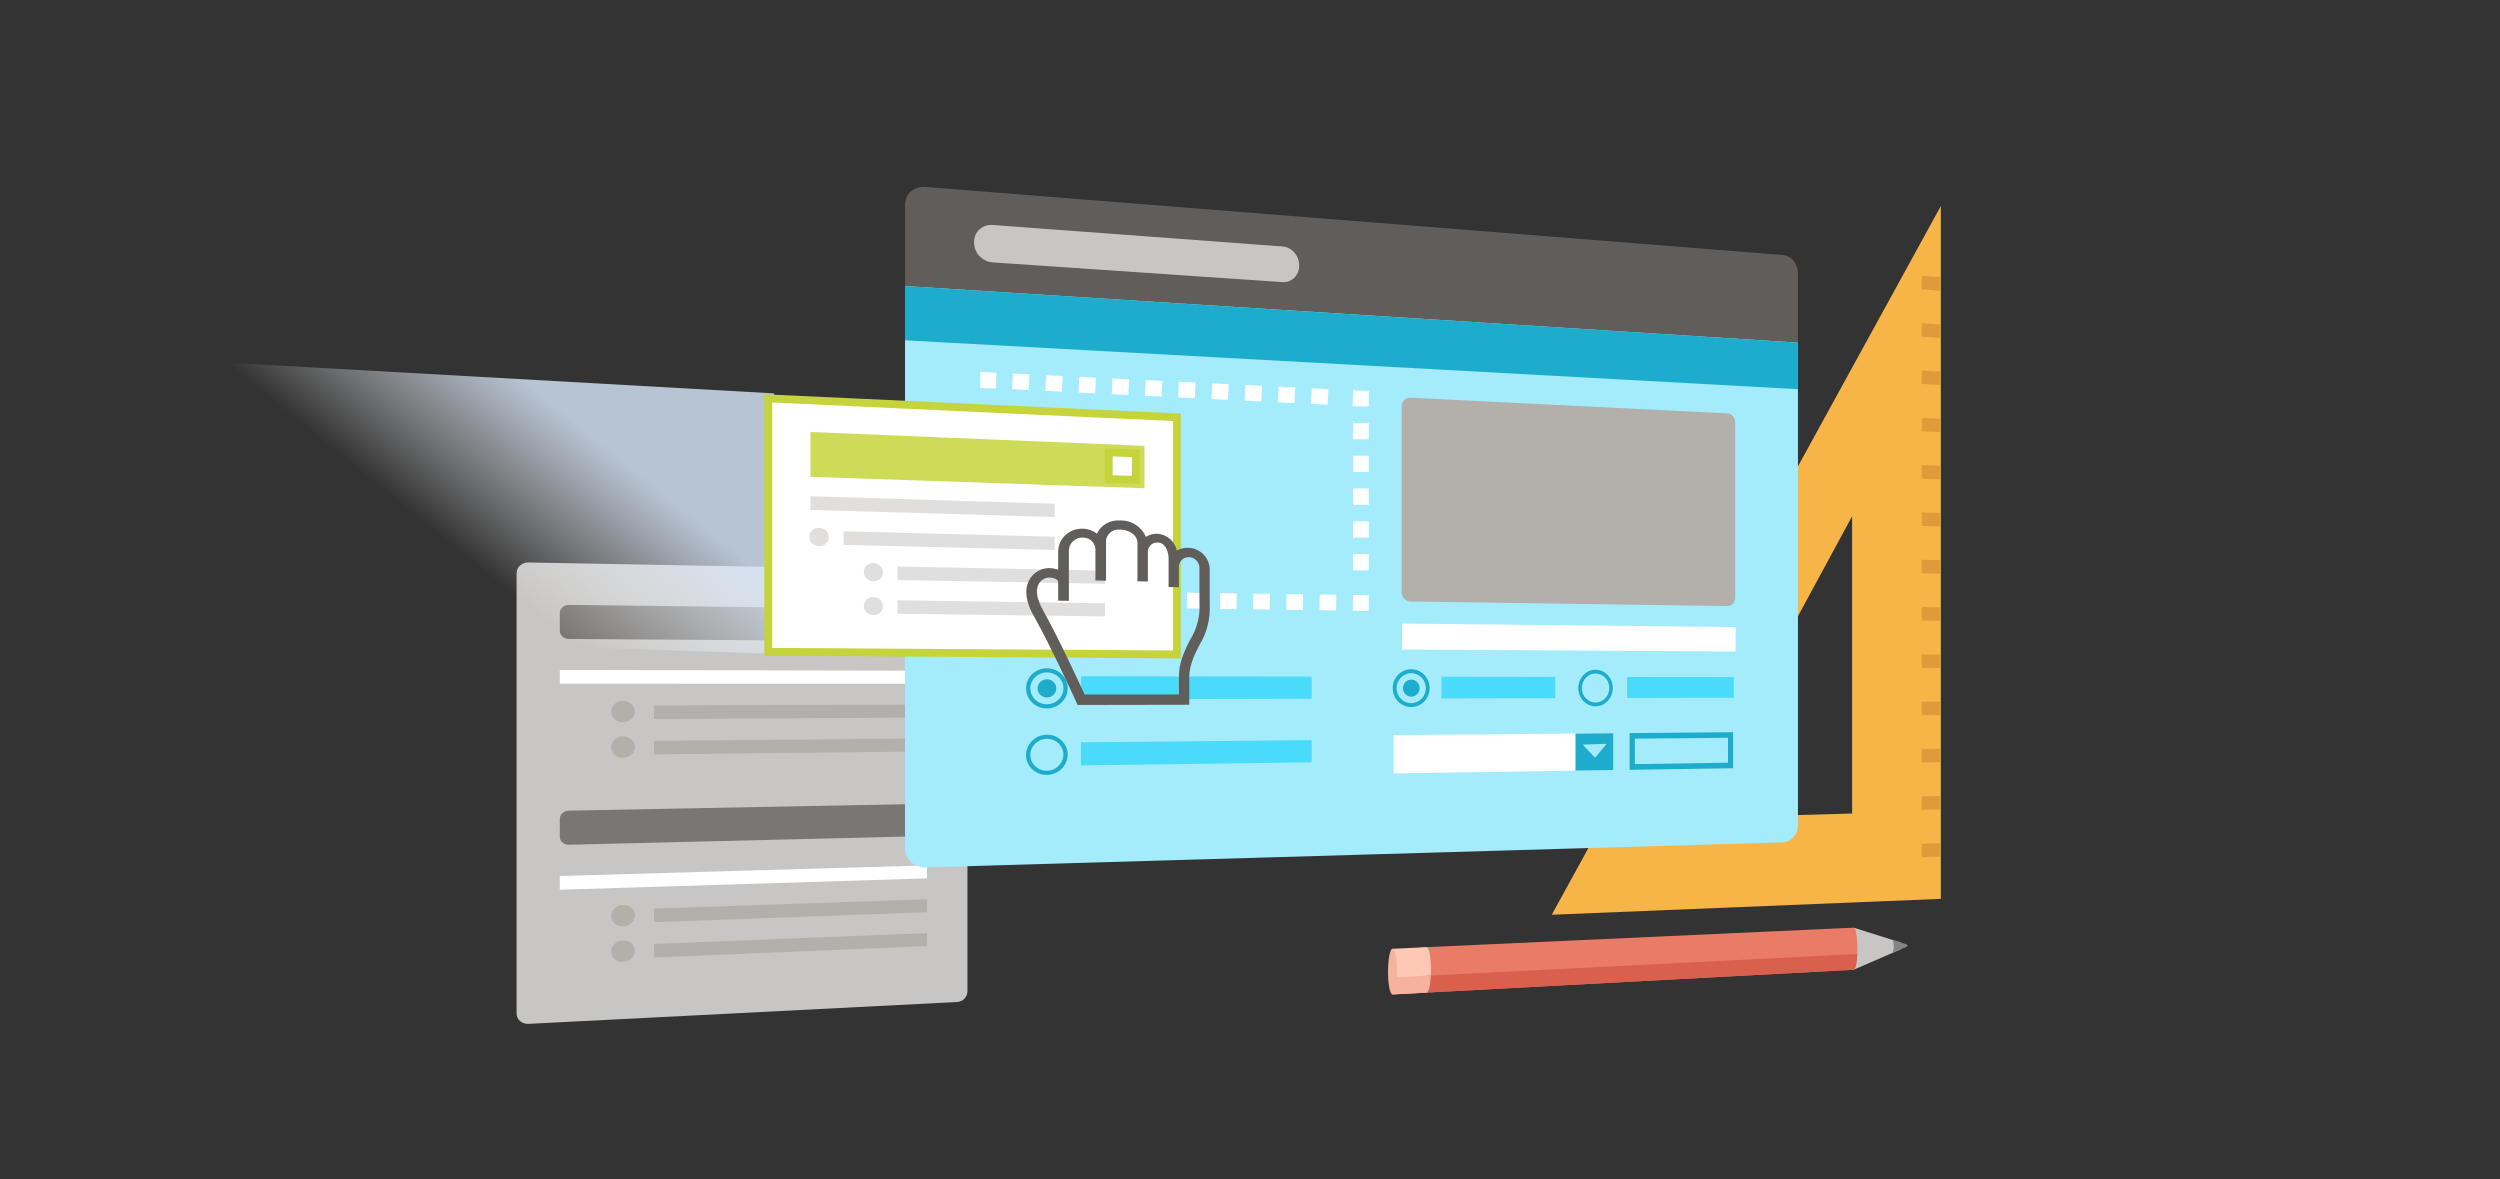 <svg width="636" height="300" viewBox="0 0 636 300" fill="none" xmlns="http://www.w3.org/2000/svg">
<rect x="0" y="0" width="636" height="300" fill="#333333" stroke="none"/>
<path d="M394.77 232.71L493.75 228.67V52.42L394.77 232.71ZM429.58 208.13L471.18 131.33V206.96L429.58 208.13Z" fill="#F7B548"/>
<path d="M488.89 218.07V214.63L493.7 214.48V217.91L488.89 218.07ZM488.89 206.03V202.59L493.7 202.49V205.92L488.89 206.03ZM488.89 193.99V190.55L493.7 190.49V193.92L488.89 193.99ZM488.89 181.95V178.51L493.7 178.49V181.92L488.89 181.95ZM488.89 169.92V166.48L493.7 166.51V169.94L488.89 169.92ZM488.89 157.88V154.44L493.7 154.51V157.94L488.89 157.88ZM488.89 145.84V142.4L493.7 142.51V145.94L488.89 145.84ZM488.89 133.8V130.36L493.7 130.52V133.95L488.89 133.8ZM488.89 121.76V118.32L493.7 118.52V121.95L488.89 121.76ZM488.89 109.72V106.28L493.7 106.52V109.95L488.89 109.72ZM488.89 97.69V94.25L493.7 94.54V97.97L488.89 97.69ZM488.89 85.65V82.21L493.7 82.54V85.97L488.89 85.65ZM488.89 73.61V70.17L493.7 70.54V73.97L488.89 73.61Z" fill="#DF9B39"/>
<path d="M243.5 254.91L134.43 260.47C132.77 260.55 131.42 259.39 131.42 257.86V145.8C131.42 144.27 132.77 143.06 134.43 143.09L243.5 145.09C244.95 145.12 246.12 146.29 246.12 147.71V252.2C246.12 253.62 244.95 254.84 243.5 254.91Z" fill="#C8C6C4"/>
<path d="M233.78 163.16L144.69 162.55C143.43 162.54 142.41 161.59 142.41 160.43V155.96C142.41 154.8 143.43 153.86 144.69 153.88L233.78 154.95C234.91 154.96 235.82 155.87 235.82 156.97V161.2C235.82 162.28 234.91 163.17 233.78 163.16Z" fill="#797673"/>
<path d="M235.82 173.94L142.41 173.93V170.43L235.82 170.63V173.94Z" fill="white"/>
<path d="M235.82 191.16L166.38 191.91V188.46L235.82 187.86V191.16Z" fill="#B3AFAB"/>
<path d="M161.52 190.02C161.52 191.53 160.17 192.76 158.5 192.78C156.83 192.8 155.47 191.59 155.47 190.08C155.47 188.57 156.83 187.33 158.5 187.32C160.17 187.3 161.52 188.51 161.52 190.02Z" fill="#B3AFAB"/>
<path d="M235.82 182.55L166.38 182.92V179.47L235.82 179.25V182.55Z" fill="#B3AFAB"/>
<path d="M161.52 181.01C161.52 182.52 160.17 183.74 158.5 183.75C156.83 183.76 155.47 182.54 155.47 181.03C155.47 179.52 156.83 178.29 158.5 178.29C160.17 178.28 161.52 179.5 161.52 181.01Z" fill="#B3AFAB"/>
<path d="M233.78 212.74L144.69 214.9C143.43 214.93 142.41 214.01 142.41 212.85V208.38C142.41 207.22 143.43 206.25 144.69 206.23L233.78 204.53C234.91 204.51 235.82 205.38 235.82 206.48V210.71C235.82 211.8 234.91 212.72 233.78 212.74Z" fill="#797673"/>
<path d="M235.82 223.46L142.41 226.35V222.85L235.82 220.15V223.46Z" fill="white"/>
<path d="M235.82 240.68L166.38 243.58V240.13L235.82 237.38V240.68Z" fill="#B3AFAB"/>
<path d="M161.52 241.85C161.52 243.36 160.17 244.63 158.5 244.7C156.83 244.77 155.47 243.6 155.47 242.09C155.47 240.58 156.83 239.3 158.5 239.24C160.17 239.18 161.52 240.34 161.52 241.85Z" fill="#B3AFAB"/>
<path d="M235.82 232.07L166.38 234.6V231.15L235.82 228.76V232.07Z" fill="#B3AFAB"/>
<path d="M161.52 232.83C161.52 234.34 160.17 235.6 158.5 235.67C156.83 235.73 155.47 234.56 155.47 233.05C155.47 231.54 156.83 230.27 158.5 230.21C160.17 230.15 161.52 231.33 161.52 232.83Z" fill="#B3AFAB"/>
<path d="M457.4 89.63V69.47C457.4 67.1 455.71 65.05 453.62 64.88L235.35 47.55C232.53 47.33 230.24 49.38 230.24 52.14V75.76L457.4 89.63Z" fill="#605D5A"/>
<path d="M326.25 71.77L252.52 66.75C249.92 66.57 247.81 64.34 247.81 61.77V61.54C247.81 58.97 249.92 57.04 252.52 57.23L326.25 62.7C328.6 62.87 330.51 64.99 330.51 67.43V67.65C330.5 70.09 328.6 71.93 326.25 71.77Z" fill="#C8C6C4"/>
<path d="M230.24 72.77V215.83C230.24 218.59 232.61 220.76 235.52 220.67L453.49 214.3C455.65 214.24 457.4 212.27 457.4 209.9V87.17L230.24 72.77Z" fill="#A4ECFC"/>
<path d="M230.24 86.57L457.4 99.01V87.17L230.24 72.77V86.57Z" fill="#1DACCC"/>
<path d="M439.47 154.18L358.81 153.02C357.58 153 356.59 151.94 356.59 150.64V103.41C356.59 102.11 357.58 101.11 358.81 101.17L439.47 105.17C440.56 105.22 441.45 106.26 441.45 107.48V151.99C441.45 153.21 440.56 154.19 439.47 154.18Z" fill="#B3AFAB"/>
<path d="M251.38 150.04V152.07L253.42 152.1" stroke="white" stroke-width="4" stroke-miterlimit="10"/>
<path d="M259.75 152.19L341.01 153.32" stroke="white" stroke-width="4" stroke-miterlimit="10" stroke-dasharray="4.22 4.22"/>
<path d="M344.18 153.37L346.21 153.4V151.36" stroke="white" stroke-width="4" stroke-miterlimit="10"/>
<path d="M346.21 145.11V106.54" stroke="white" stroke-width="4" stroke-miterlimit="10" stroke-dasharray="4.17 4.17"/>
<path d="M346.21 103.41V101.38L344.18 101.28" stroke="white" stroke-width="4" stroke-miterlimit="10"/>
<path d="M337.85 100.97L256.58 96.98" stroke="white" stroke-width="4" stroke-miterlimit="10" stroke-dasharray="4.23 4.23"/>
<path d="M253.41 96.83L251.38 96.73V98.76" stroke="white" stroke-width="4" stroke-miterlimit="10"/>
<path d="M251.38 105.45V146.69" stroke="white" stroke-width="4" stroke-miterlimit="10" stroke-dasharray="4.46 4.46"/>
<path d="M441.53 165.75L356.68 165.24V158.63L441.53 159.53V165.75Z" fill="white"/>
<path d="M359.02 179.87C356.43 179.88 354.31 177.72 354.31 175.06C354.31 172.4 356.42 170.24 359.02 170.25C361.6 170.26 363.7 172.41 363.7 175.06C363.7 177.7 361.61 179.86 359.02 179.87ZM359.02 171.25C356.96 171.25 355.29 172.96 355.29 175.07C355.29 177.18 356.97 178.89 359.02 178.88C361.07 178.87 362.73 177.16 362.73 175.06C362.73 172.96 361.07 171.25 359.02 171.25Z" fill="#1DACCC"/>
<path d="M361.14 175.06C361.14 176.26 360.19 177.23 359.03 177.23C357.86 177.23 356.91 176.26 356.91 175.06C356.91 173.86 357.86 172.89 359.03 172.89C360.19 172.89 361.14 173.86 361.14 175.06Z" fill="#1DACCC"/>
<path d="M405.92 179.69C403.49 179.7 401.51 177.61 401.51 175.04C401.51 172.46 403.49 170.37 405.92 170.38C408.34 170.39 410.3 172.47 410.3 175.03C410.3 177.59 408.34 179.68 405.92 179.69ZM405.92 171.34C403.99 171.34 402.42 172.99 402.42 175.04C402.42 177.08 403.99 178.74 405.92 178.73C407.84 178.72 409.4 177.07 409.4 175.03C409.4 172.99 407.84 171.34 405.92 171.34Z" fill="#1DACCC"/>
<path d="M395.67 177.61L366.69 177.68V172.16L395.67 172.2V177.61Z" fill="#4ADAFA"/>
<path d="M266.34 180.23C263.41 180.24 261.02 177.95 261.02 175.12C261.02 172.29 263.41 170 266.34 170C269.26 170.01 271.62 172.3 271.62 175.11C271.62 177.92 269.26 180.22 266.34 180.23ZM266.34 171.06C264.02 171.06 262.12 172.88 262.12 175.12C262.12 177.36 264.01 179.18 266.34 179.17C268.66 179.16 270.53 177.34 270.53 175.11C270.54 172.89 268.66 171.07 266.34 171.06Z" fill="#1DACCC"/>
<path d="M268.73 175.12C268.73 176.39 267.66 177.43 266.34 177.43C265.02 177.43 263.94 176.4 263.94 175.12C263.94 173.84 265.01 172.81 266.34 172.81C267.66 172.81 268.73 173.85 268.73 175.12Z" fill="#1DACCC"/>
<path d="M333.68 177.76L275 177.9V172.04L333.68 172.12V177.76Z" fill="#4ADAFA"/>
<path d="M266.34 197.13C263.41 197.17 261.02 194.91 261.02 192.08C261.02 189.25 263.41 186.93 266.34 186.91C269.26 186.89 271.62 189.15 271.62 191.96C271.62 194.77 269.26 197.09 266.34 197.13ZM266.34 187.96C264.02 187.98 262.12 189.82 262.12 192.07C262.12 194.32 264.01 196.11 266.34 196.08C268.66 196.05 270.53 194.21 270.53 191.98C270.53 189.75 268.66 187.94 266.34 187.96Z" fill="#1DACCC"/>
<path d="M333.68 193.93L275 194.71V188.84L333.68 188.29V193.93Z" fill="#4ADAFA"/>
<path d="M441.09 177.5L413.94 177.56V172.23L441.09 172.26V177.5Z" fill="#4ADAFA"/>
<path d="M410.42 195.9L354.55 196.76V187.02L410.42 186.53V195.9Z" fill="white"/>
<path d="M439.61 187.69V194.04L415.91 194.38V187.92L439.61 187.69ZM440.91 186.27L414.57 186.5V195.84L440.91 195.44V186.27Z" fill="#1DACCC"/>
<path d="M410.42 195.9L400.81 196.05V186.62L410.42 186.53V195.9Z" fill="#1DACCC"/>
<path d="M402.61 189.43L405.79 192.75L408.74 189.23" fill="#A4ECFC"/>
<path d="M471.57 246.7L483.55 241.5V239.78L471.57 236V246.7Z" fill="#C8C6C4"/>
<path d="M361.2 252.6L471.57 246.7C472.1 246.67 472.53 244.25 472.53 241.3C472.53 238.35 472.1 235.97 471.57 236L361.2 241.03V252.6Z" fill="#EA7B66"/>
<path d="M354.25 252.98L362.93 252.52C363.55 252.49 364.05 249.87 364.05 246.69C364.05 243.5 363.55 240.94 362.93 240.97L354.25 241.37V252.98Z" fill="#FDC9B5"/>
<path d="M361.2 248.31V252.61L471.57 246.71C472.02 246.69 472.39 244.98 472.5 242.69L361.2 248.31Z" fill="#D8604D"/>
<path d="M354.25 248.66V252.98L362.93 252.52C363.45 252.49 363.88 250.64 364.01 248.17L354.25 248.66Z" fill="#F6B29F"/>
<path d="M354.25 241.35C354.88 241.32 355.39 243.9 355.39 247.11C355.39 250.32 354.88 252.95 354.25 252.98C353.62 253.01 353.11 250.44 353.11 247.22C353.11 244.01 353.62 241.38 354.25 241.35Z" fill="#F6B29F"/>
<path d="M481.52 242.38C481.52 242.38 484.46 241.13 485.04 240.86C485.37 240.7 485.37 240.37 485.02 240.25C484.67 240.13 483 239.6 481.51 239.13C482.08 240.79 481.52 242.38 481.52 242.38Z" fill="#848484"/>
<path d="M196.2 166.31L142.59 164.52L51.08 91.89L196.94 100.08L196.2 166.31Z" fill="url(#paint0_linear)"/>
<path d="M299.42 166.49L195.45 165.82V101.35L299.42 106.16V166.49Z" fill="white" stroke="#C5D43B" stroke-width="2" stroke-miterlimit="10"/>
<path d="M291.15 124.21L206.19 121.3V109.9L291.15 113.41V124.21Z" fill="#CEDB59"/>
<path d="M268.31 128.17L206.19 126.23V129.72L268.31 131.52V128.17Z" fill="#E1DFDD"/>
<path d="M268.31 136.54L214.62 135.17V138.63L268.31 139.9V136.54Z" fill="#E1DFDD"/>
<path d="M288.96 122.11L282.06 121.87V115.06L288.96 115.34V122.11Z" fill="white" stroke="#C5D43B" stroke-width="2" stroke-miterlimit="10"/>
<path d="M210.86 136.66C210.86 137.94 209.75 138.96 208.38 138.93C207 138.9 205.89 137.83 205.89 136.54C205.89 135.25 207.01 134.24 208.38 134.27C209.75 134.3 210.86 135.37 210.86 136.66Z" fill="#E1DFDD"/>
<path d="M281.12 145.18L228.33 144.11V147.55L281.12 148.51V145.18Z" fill="#E1DFDD"/>
<path d="M224.63 145.61C224.63 146.88 223.54 147.9 222.19 147.87C220.84 147.85 219.74 146.79 219.74 145.51C219.74 144.23 220.84 143.22 222.19 143.25C223.54 143.28 224.63 144.34 224.63 145.61Z" fill="#E1DFDD"/>
<path d="M281.12 153.49L228.33 152.71V156.14L281.12 156.82V153.49Z" fill="#E1DFDD"/>
<path d="M224.63 154.23C224.63 155.5 223.54 156.52 222.19 156.51C220.84 156.49 219.74 155.44 219.74 154.17C219.74 152.9 220.84 151.87 222.19 151.89C223.54 151.9 224.63 152.95 224.63 154.23Z" fill="#E1DFDD"/>
<path d="M302.33 139.36C301.3 139.31 300.28 139.55 299.39 140.05C299.15 138.92 298.54 137.89 297.66 137.12C296.78 136.35 295.67 135.88 294.51 135.79C293.45 135.74 292.4 136.01 291.51 136.58C290.97 135.31 290.05 134.22 288.87 133.48C287.69 132.73 286.31 132.36 284.92 132.41C283.7 132.32 282.49 132.58 281.45 133.18C280.4 133.77 279.57 134.67 279.05 135.75C278.02 134.97 276.77 134.53 275.48 134.5C274.66 134.47 273.84 134.6 273.07 134.88C272.3 135.16 271.61 135.6 271.02 136.15C270.43 136.71 269.97 137.37 269.66 138.11C269.35 138.85 269.19 139.65 269.2 140.46V144.94C268.42 144.66 267.59 144.52 266.76 144.52C265.79 144.56 264.85 144.83 264.02 145.3C263.19 145.78 262.5 146.46 262.01 147.26C260.97 148.94 260.3 151.96 263.01 156.73C267.19 164.09 273.73 178.42 273.79 178.56L274.15 179.34L302.55 179.29V172.56C302.55 170.68 302.75 168.62 305.14 164.09C307.03 161 307.94 157.41 307.75 153.78V144.64C307.68 143.3 307.12 142.01 306.16 141.04C305.2 140.07 303.93 139.47 302.58 139.37L302.33 139.36ZM305.15 153.52C305.33 156.74 304.52 159.93 302.82 162.66C300.15 167.71 299.93 170.12 299.93 172.33V176.68L275.93 176.69C274.49 173.56 269.04 161.8 265.37 155.3C263.72 152.38 263.36 150 264.33 148.42C264.58 148 264.93 147.65 265.35 147.39C265.77 147.13 266.25 146.97 266.74 146.92C268.29 146.95 268.87 147.39 269.2 147.87V152.81L271.92 152.85V140.18C271.91 139.71 272 139.25 272.17 138.83C272.35 138.4 272.61 138.02 272.95 137.7C273.29 137.38 273.69 137.13 274.13 136.97C274.57 136.81 275.04 136.74 275.52 136.76C275.93 136.76 276.33 136.83 276.71 136.98C277.09 137.13 277.44 137.35 277.73 137.63C278.02 137.91 278.26 138.24 278.42 138.61C278.58 138.98 278.67 139.37 278.68 139.77V147.68L281.37 147.73V137.48C281.48 136.63 281.92 135.87 282.6 135.36C283.28 134.85 284.15 134.63 285.01 134.74C287.58 134.81 289.37 136.24 289.37 138.22V147.88L292.02 147.93V140.07C292.1 139.45 292.42 138.89 292.91 138.51C293.4 138.13 294.03 137.96 294.66 138.03C296.46 138.08 297.29 140.42 297.29 141.98V149.33L299.91 149.38V144.32C299.9 143.86 300.01 143.4 300.24 143C300.46 142.6 300.79 142.27 301.19 142.04C301.59 141.84 302.03 141.74 302.49 141.75C302.94 141.77 303.38 141.89 303.78 142.12C304.17 142.35 304.5 142.67 304.74 143.06C304.98 143.45 305.11 143.88 305.14 144.33V153.52H305.15Z" fill="#605D5A"/>
<defs>
<linearGradient id="paint0_linear" x1="113.09" y1="142.125" x2="166.777" y2="75.753" gradientUnits="userSpaceOnUse">
<stop offset="0.044" stop-color="white" stop-opacity="0"/>
<stop offset="0.561" stop-color="#D8E8FB" stop-opacity="0.8"/>
</linearGradient>
</defs>
</svg>
